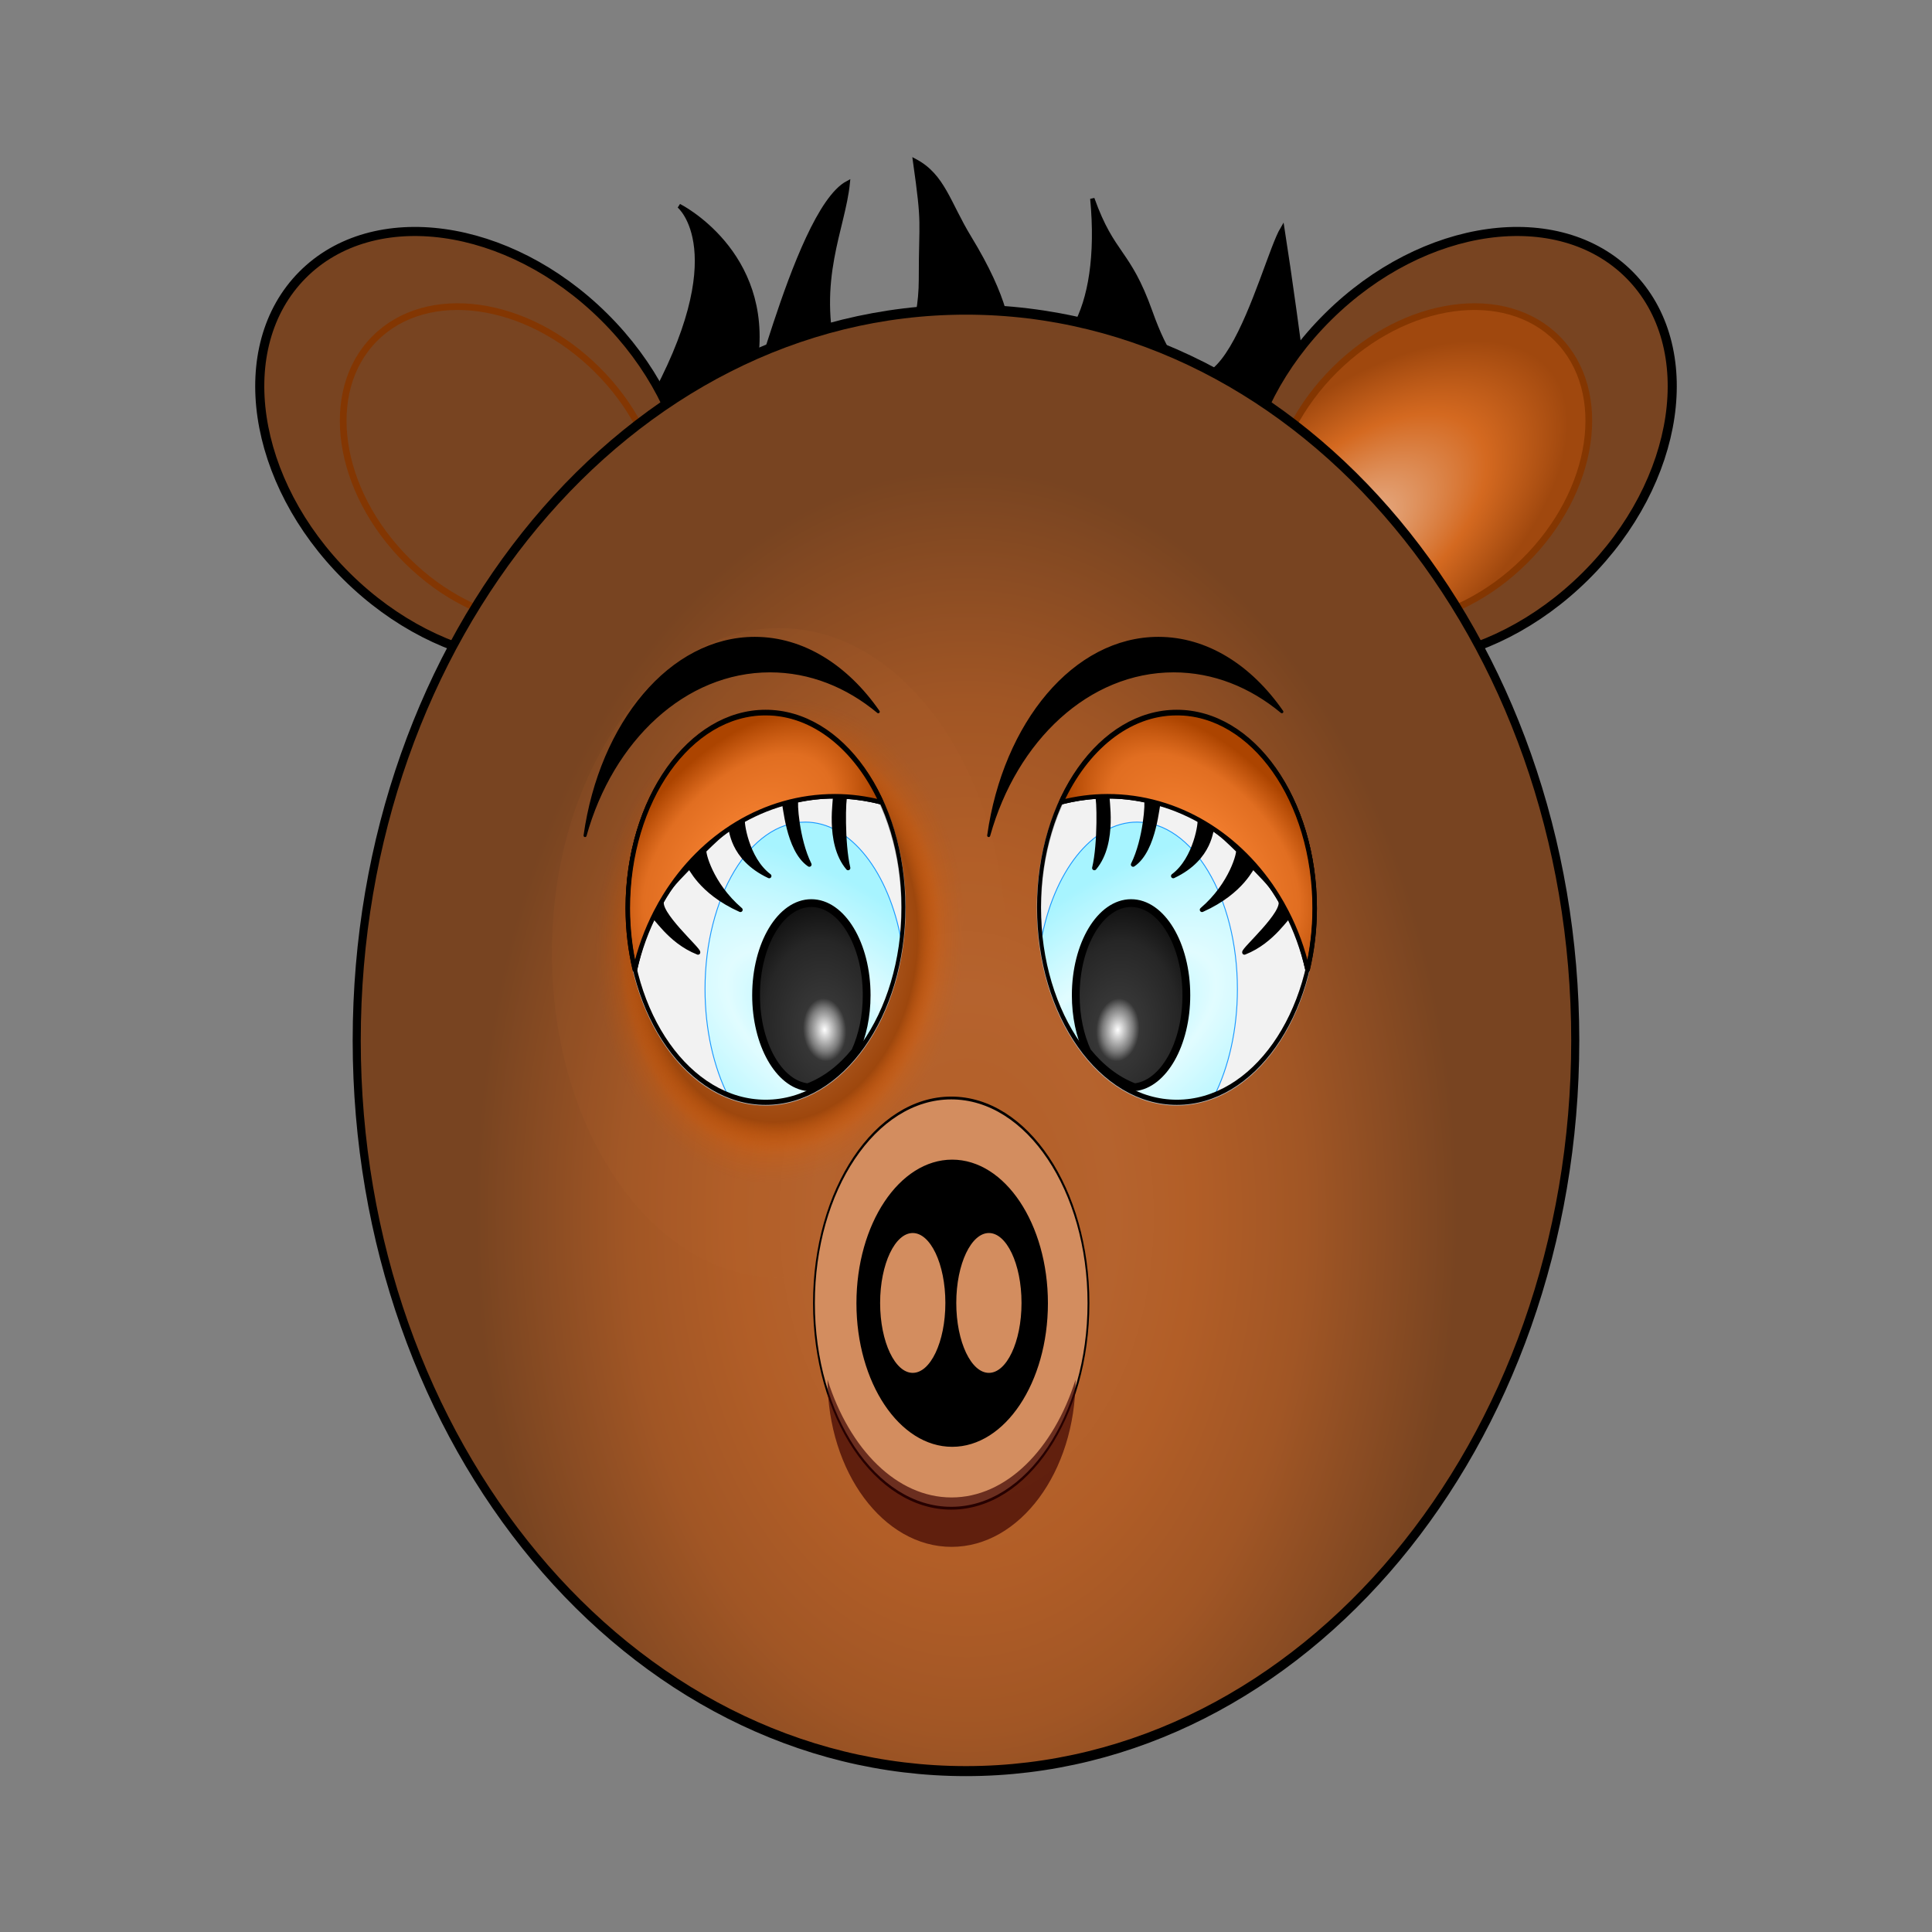 <svg:svg xmlns:dc="http://purl.org/dc/elements/1.1/" xmlns:ns1="http://sodipodi.sourceforge.net/DTD/sodipodi-0.dtd" xmlns:ns2="http://www.inkscape.org/namespaces/inkscape" xmlns:ns3="http://www.w3.org/1999/xlink" xmlns:ns5="http://creativecommons.org/ns#" xmlns:rdf="http://www.w3.org/1999/02/22-rdf-syntax-ns#" xmlns:svg="http://www.w3.org/2000/svg" height="637.781" id="svg4243" version="1.1" viewBox="-84.081 -51.872 637.781 637.781" width="637.781" ns1:docname="Nuevo documento 3" ns2:version="0.48.1 r9760">
  <svg:rect x="-84.081" y="-51.872" width="637.781" height="637.781" fill="#808080" stroke="none"/>
  <svg:defs id="defs4245">
    <svg:radialGradient cx="-315.22" cy="-467.56" gradientTransform="matrix(1.38 .128 -.067 .718 87.499 -92.522)" gradientUnits="userSpaceOnUse" id="radialGradient3640" r="81.943" ns2:collect="always" ns3:href="#linearGradient3554" />
    <svg:linearGradient id="linearGradient3554" ns2:collect="always">
      <svg:stop id="stop3556" offset="0" style="stop-color:#e8b593" />
      <svg:stop id="stop3562" offset=".616" style="stop-color:#d46920" />
      <svg:stop id="stop3558" offset="1" style="stop-color:#a0480e" />
    </svg:linearGradient>
    <svg:radialGradient cx="-457.52" cy="-242.99" gradientTransform="matrix(.801 -9.3886e-8 1.4567e-7 .983 -90.817 -6.021)" gradientUnits="userSpaceOnUse" id="radialGradient3644" r="227.74" ns2:collect="always">
      <svg:stop id="stop3536" offset="0" style="stop-color:#b25e26" />
      <svg:stop id="stop3544" offset=".302" style="stop-color:#b5632e" />
      <svg:stop id="stop3542" offset=".46" style="stop-color:#b25e27" />
      <svg:stop id="stop3546" offset=".69" style="stop-color:#a15625" />
      <svg:stop id="stop3538" offset="1" style="stop-color:#784421" />
    </svg:radialGradient>
    <svg:radialGradient cx="-80.273" cy="832.88" gradientTransform="matrix(.797 .042 -.074 .786 45.398 183.33)" gradientUnits="userSpaceOnUse" id="radialGradient3646" r="107.08" ns2:collect="always" ns3:href="#linearGradient3522" />
    <svg:linearGradient id="linearGradient3522" ns2:collect="always">
      <svg:stop id="stop3524" offset="0" style="stop-color:#d28c5e" />
      <svg:stop id="stop3530" offset=".747" style="stop-color:#9e470d" />
      <svg:stop id="stop3532" offset=".873" style="stop-color:#e15c00;stop-opacity:.222" />
      <svg:stop id="stop3526" offset="1" style="stop-color:#b4612b;stop-opacity:.111" />
    </svg:linearGradient>
    <svg:radialGradient cx="-627.84" cy="-235.56" gradientTransform="matrix(-2.237 -1.665 .853 -1.147 -1793.6 -1546.8)" gradientUnits="userSpaceOnUse" id="radialGradient3714" r="32.572" ns2:collect="always" ns3:href="#linearGradient3419" />
    <svg:linearGradient id="linearGradient3419" ns2:collect="always">
      <svg:stop id="stop3421" offset="0" style="stop-color:#a7f4ff" />
      <svg:stop id="stop3427" offset=".412" style="stop-color:#e1fcff" />
      <svg:stop id="stop3423" offset="1" style="stop-color:#a7f4ff" />
    </svg:linearGradient>
    <svg:radialGradient cx="-629.85" cy="-366.99" gradientTransform="matrix(-.907 .987 -.566 -.52 -1397 141.1)" gradientUnits="userSpaceOnUse" id="radialGradient3710" r="42.571" ns2:collect="always" ns3:href="#linearGradient3381" />
    <svg:linearGradient id="linearGradient3381">
      <svg:stop id="stop3383" offset="0" style="stop-color:#fa8534" />
      <svg:stop id="stop3397" offset=".694" style="stop-color:#e16e21" />
      <svg:stop id="stop3385" offset="1" style="stop-color:#ac4400" />
    </svg:linearGradient>
    <svg:radialGradient cx="-592.82" cy="-256.96" gradientTransform="matrix(-.195 -2.563 1.752 -.133 -255.1 -1785.2)" gradientUnits="userSpaceOnUse" id="radialGradient3707" r="19.539" ns2:collect="always" ns3:href="#linearGradient3399" />
    <svg:linearGradient id="linearGradient3399" ns2:collect="always">
      <svg:stop id="stop3401" offset="0" style="stop-color:#ffffff" />
      <svg:stop id="stop3409" offset=".147" style="stop-color:#7b7b7b" />
      <svg:stop id="stop3417" offset=".208" style="stop-color:#363636" />
      <svg:stop id="stop3407" offset=".585" style="stop-color:#262626" />
      <svg:stop id="stop3403" offset="1" style="stop-color:#000000" />
    </svg:linearGradient>
    <svg:radialGradient cx="-627.84" cy="-235.56" gradientTransform="matrix(2.237 -1.665 -.853 -1.147 710.91 -1546.8)" gradientUnits="userSpaceOnUse" id="radialGradient3702" r="32.572" ns2:collect="always" ns3:href="#linearGradient3419" />
    <svg:radialGradient cx="-629.85" cy="-366.99" gradientTransform="matrix(.907 .987 .566 -.52 314.37 141.1)" gradientUnits="userSpaceOnUse" id="radialGradient3698" r="42.571" ns2:collect="always" ns3:href="#linearGradient3381" />
    <svg:radialGradient cx="-592.82" cy="-256.96" gradientTransform="matrix(.195 -2.563 -1.752 -.133 -827.53 -1785.2)" gradientUnits="userSpaceOnUse" id="radialGradient3695" r="19.539" ns2:collect="always" ns3:href="#linearGradient3399" />
  </svg:defs>
  <ns1:namedview bordercolor="#666666" borderopacity="1.0" fit-margin-bottom="0" fit-margin-left="0" fit-margin-right="0" fit-margin-top="0" id="base" pagecolor="#ffffff" showgrid="false" ns2:current-layer="layer1" ns2:cx="667.68091" ns2:cy="24.143417" ns2:document-units="px" ns2:pageopacity="0.0" ns2:pageshadow="2" ns2:window-height="700" ns2:window-maximized="1" ns2:window-width="1024" ns2:window-x="0" ns2:window-y="25" ns2:zoom="0.35" />
  <svg:g id="layer1" transform="translate(317.68 -22.097)" ns2:groupmode="layer" ns2:label="Capa 1">
    <svg:g id="g3919" transform="translate(460.17 541.82)">
      <svg:path d="m-647.89-437.3c28.694-51.171 10.127-66.333 10.127-66.333s30.382 15.162 25.318 51.171c-5.064 36.01 12.207-49.161 30.382-58.752-1.518 15.201-10.911 31.779-4.16 58.312 6.752 26.533 28.302 3.905 28.302-26.418 0-20.731 1.194-16.931-1.94-39.127 9.212 4.862 10.974 13.914 17.915 25.305 12.208 20.035 13.563 30.961 13.307 38.507 17.39 6.674 30.887-13.722 27.296-51.383 6.818 19.037 11.83 16.807 19.172 37.399 20.255 56.857 36.827-16.062 43.578-27.433 4.961 31.513 11.815 87.181 11.815 87.181l-221.11-28.429z" id="path3794" style="fill-rule:evenodd;stroke:#000000;stroke-width:1.423px;fill:#000000" ns1:nodetypes="ccscsscscccccc" ns2:connector-curvature="0" />
      <svg:g id="g3582" transform="matrix(-.978 .208 .208 .978 -1034.6 130.83)">
        <svg:path d="m-191.05-465.99c0 33.32-36.015 60.332-80.443 60.332-44.427 0-80.443-27.012-80.443-60.332s36.015-60.332 80.443-60.332c44.427 0 80.443 27.012 80.443 60.332z" id="path3584" style="stroke-linejoin:round;stroke:#000000;stroke-linecap:round;stroke-width:3;fill:#784421" transform="matrix(-.841 -.541 -.541 .841 -1235.2 -161.94)" ns1:cx="-271.49393" ns1:cy="-465.99277" ns1:rx="80.44265" ns1:ry="60.331985" ns1:type="arc" />
        <svg:path d="m-191.05-465.99c0 33.32-36.015 60.332-80.443 60.332-44.427 0-80.443-27.012-80.443-60.332s36.015-60.332 80.443-60.332c44.427 0 80.443 27.012 80.443 60.332z" id="path3586" style="stroke-linejoin:round;stroke-opacity:.982;stroke:#833602;stroke-linecap:round;stroke-width:3;fill:url(#radialGradient3640)" transform="matrix(-.62 -.399 -.399 .62 -1099.1 -222.19)" ns1:cx="-271.49393" ns1:cy="-465.99277" ns1:rx="80.44265" ns1:ry="60.331985" ns1:type="arc" />
      </svg:g>
      <svg:g id="g3576" transform="matrix(.978 .208 -.208 .978 -51.481 130.83)" ns2:transform-center-x="164.18273" ns2:transform-center-y="-207.05777">
        <svg:path d="m-191.05-465.99c0 33.32-36.015 60.332-80.443 60.332-44.427 0-80.443-27.012-80.443-60.332s36.015-60.332 80.443-60.332c44.427 0 80.443 27.012 80.443 60.332z" id="path3322" style="stroke-linejoin:round;stroke:#000000;stroke-linecap:round;stroke-width:3;fill:#784421" transform="matrix(-.841 -.541 -.541 .841 -1235.2 -161.94)" ns1:cx="-271.49393" ns1:cy="-465.99277" ns1:rx="80.44265" ns1:ry="60.331985" ns1:type="arc" />
        <svg:path d="m-191.05-465.99c0 33.32-36.015 60.332-80.443 60.332-44.427 0-80.443-27.012-80.443-60.332s36.015-60.332 80.443-60.332c44.427 0 80.443 27.012 80.443 60.332z" id="path3447" style="stroke-linejoin:round;stroke-opacity:.982;stroke:#833602;stroke-linecap:round;stroke-width:3;fill:url(#radialGradient3640)" transform="matrix(-.62 -.399 -.399 .62 -1099.1 -222.19)" ns1:cx="-271.49393" ns1:cy="-465.99277" ns1:rx="80.44265" ns1:ry="60.331985" ns1:type="arc" />
      </svg:g>
      <svg:path d="m-231.27-297.57c0 120.79-101.29 218.7-226.24 218.7s-226.24-97.917-226.24-218.7c0-120.79 101.29-218.7 226.24-218.7s226.24 97.917 226.24 218.7z" id="path3316" style="stroke-linejoin:round;stroke:#000000;stroke-linecap:round;stroke-width:3;fill:url(#radialGradient3644)" transform="matrix(.889 0 0 1.103 -136.32 100.07)" ns1:cx="-457.51755" ns1:cy="-297.56598" ns1:rx="226.24495" ns1:ry="218.70345" ns1:type="arc" />
      <svg:path d="m25.138 838.69c0 62.476-47.27 113.12-105.58 113.12-58.311 0-105.58-50.647-105.58-113.12 0-62.476 47.27-113.12 105.58-113.12 58.311 0 105.58 50.647 105.58 113.12z" id="path3520" style="fill:url(#radialGradient3646)" transform="matrix(.711 0 0 .948 -547.48 -1052.1)" ns1:cx="-80.44265" ns1:cy="838.6864" ns1:rx="105.58097" ns1:ry="113.12247" ns1:type="arc" />
      <svg:path d="m-571.04-306.77c-4.916-1.257-10.025-1.969-15.281-1.969-23.308 0-43.878 13.085-56.156 33-1.079 1.699-2.037 3.468-2.969 5.25-3.031 5.894-5.374 12.284-6.906 19.031 6.013 25.612 23.053 44.094 43.156 44.094 25.115 0 45.5-28.853 45.5-64.406 0-12.912-2.717-24.916-7.344-35z" id="path3314" style="stroke-linejoin:round;stroke:#b3b3b3;stroke-linecap:round;stroke-width:1.486;fill:#f2f2f2" ns1:nodetypes="cscccssc" ns2:connector-curvature="0" />
      <svg:path d="m-596.1-300.21c-18.271 0-33.094 24.705-33.094 55.156 0 13.411 2.877 25.717 7.656 35.281 3.929 1.567 8.062 2.406 12.344 2.406 22.465 0 41.153-23.088 44.844-53.406-4.068-22.791-16.76-39.438-31.75-39.438z" id="path3363" style="stroke-linejoin:round;stroke:#1a98ff;stroke-linecap:round;stroke-width:0.3;fill:url(#radialGradient3714)" ns2:connector-curvature="0" />
      <svg:path d="m-609.19-336.18c-25.115 0-45.5 28.853-45.5 64.406 0 7.095 0.845 13.927 2.344 20.312 1.532-6.748 2.986-11.582 6.016-17.476 0.494-0.961 5.188 7.981 14.83 11.761 0.464-0.817-13.884-13.333-11.862-17.191 2.485-4.741 5.386-7.248 8.996-11.09 0.357-0.38 3.296 8.134 16.858 14.204-9.907-8.485-12.4-19.158-11.926-19.618 3.081-2.984 5.063-5.016 8.578-7.377 0.473-0.318 0.11 9.861 12.846 15.841-7.555-5.633-9.163-18.241-8.698-18.521 4.905-2.955 8.047-4.04 13.558-5.568 0.462-0.128 1.181 15.418 8.39 20.296-4.162-8.379-4.819-21.01-4.337-21.118 4.141-0.932 8.414-1.424 12.784-1.424 0.563 0-2.808 15.188 4.351 23.688-1.95-8.154-1.54-23.623-0.98-23.591 4.075 0.234 8.053 0.885 11.911 1.872-8.114-17.682-22.162-29.406-38.156-29.406z" id="path3359" style="stroke-linejoin:round;stroke:#000000;stroke-linecap:round;stroke-width:1.486;fill:#000000" ns1:nodetypes="cscscsscsscsscsscscc" ns2:connector-curvature="0" />
      <svg:path d="m-609.19-336.18c-25.115 0-45.5 28.853-45.5 64.406 0 7.095 0.845 13.927 2.344 20.312 1.532-6.748 3.874-13.137 6.905-19.032 0.494-0.961 1.006-1.908 1.536-2.842 0.464-0.817 0.941-1.624 1.432-2.42 12.278-19.915 32.85-32.988 56.158-32.988 5.256 0 10.366 0.711 15.281 1.969-8.114-17.682-22.162-29.406-38.156-29.406z" id="path3347" style="stroke-linejoin:round;stroke:#000000;stroke-linecap:round;stroke-width:1.486;fill:url(#radialGradient3710)" ns1:nodetypes="cscsssscc" ns2:connector-curvature="0" />
      <svg:path d="m-594.1-273.47c-10.078 0-18.242 13.615-18.242 30.412 0 16.164 7.566 29.411 17.119 30.386 5.858-2.218 11.167-6.319 15.594-11.823 2.376-5.137 3.798-11.581 3.798-18.563 0-16.797-8.191-30.412-18.269-30.412z" id="path3343" style="stroke-linejoin:round;stroke:#000000;stroke-linecap:round;stroke-width:2.568;fill:url(#radialGradient3707)" ns2:connector-curvature="0" />
      <svg:path d="m25.138 838.69c0 62.476-47.27 113.12-105.58 113.12-58.311 0-105.58-50.647-105.58-113.12 0-62.476 47.27-113.12 105.58-113.12 58.311 0 105.58 50.647 105.58 113.12z" id="path3548" style="fill:url(#radialGradient3646)" transform="matrix(.711 0 0 .948 -422.53 -1054.1)" ns1:cx="-80.44265" ns1:cy="838.6864" ns1:rx="105.58097" ns1:ry="113.12247" ns1:type="arc" />
      <svg:path d="m-511.6-306.77c4.916-1.257 10.025-1.969 15.281-1.969 23.308 0 43.878 13.085 56.156 33 1.079 1.699 2.037 3.468 2.969 5.25 3.031 5.894 5.374 12.284 6.906 19.031-6.013 25.612-23.053 44.094-43.156 44.094-25.115 0-45.5-28.853-45.5-64.406 0-12.912 2.717-24.916 7.344-35z" id="path3465" style="stroke-linejoin:round;stroke:#b3b3b3;stroke-linecap:round;stroke-width:1.486;fill:#f2f2f2" ns1:nodetypes="cscccssc" ns2:connector-curvature="0" />
      <svg:path d="m-486.54-300.21c18.271 0 33.094 24.705 33.094 55.156 0 13.411-2.877 25.717-7.656 35.281-3.929 1.567-8.062 2.406-12.344 2.406-22.465 0-41.153-23.088-44.844-53.406 4.068-22.791 16.76-39.438 31.75-39.438z" id="path3469" style="stroke-linejoin:round;stroke:#1a98ff;stroke-linecap:round;stroke-width:0.3;fill:url(#radialGradient3702)" ns2:connector-curvature="0" />
      <svg:path d="m-473.44-336.18c25.115 0 45.5 28.853 45.5 64.406 0 7.095-0.845 13.927-2.344 20.312-1.532-6.748-2.986-11.582-6.016-17.476-0.494-0.961-5.188 7.981-14.83 11.761-0.464-0.817 13.884-13.333 11.862-17.191-2.485-4.741-5.386-7.248-8.996-11.09-0.357-0.38-3.296 8.134-16.858 14.204 9.907-8.485 12.4-19.158 11.926-19.618-3.081-2.984-5.063-5.016-8.578-7.377-0.473-0.318-0.11 9.861-12.846 15.841 7.555-5.633 9.163-18.241 8.698-18.521-4.905-2.955-8.047-4.04-13.558-5.568-0.462-0.128-1.181 15.418-8.39 20.296 4.162-8.379 4.819-21.01 4.337-21.118-4.141-0.932-8.414-1.424-12.784-1.424-0.563 0 2.808 15.188-4.351 23.688 1.95-8.154 1.54-23.623 0.98-23.591-4.075 0.234-8.053 0.885-11.911 1.872 8.114-17.682 22.162-29.406 38.156-29.406z" id="path3471" style="stroke-linejoin:round;stroke:#000000;stroke-linecap:round;stroke-width:1.486;fill:#000000" ns1:nodetypes="cscscsscsscsscsscscc" ns2:connector-curvature="0" />
      <svg:path d="m-473.44-336.18c25.115 0 45.5 28.853 45.5 64.406 0 7.095-0.845 13.927-2.344 20.312-1.532-6.748-3.874-13.137-6.905-19.032-0.494-0.961-1.006-1.908-1.536-2.842-0.464-0.817-0.941-1.624-1.432-2.42-12.278-19.915-32.85-32.988-56.158-32.988-5.256 0-10.366 0.711-15.281 1.969 8.114-17.682 22.162-29.406 38.156-29.406z" id="path3473" style="stroke-linejoin:round;stroke:#000000;stroke-linecap:round;stroke-width:1.486;fill:url(#radialGradient3698)" ns1:nodetypes="cscsssscc" ns2:connector-curvature="0" />
      <svg:path d="m-488.54-273.47c10.078 0 18.242 13.615 18.242 30.412 0 16.164-7.566 29.411-17.119 30.386-5.858-2.218-11.167-6.319-15.594-11.823-2.376-5.137-3.798-11.581-3.798-18.563 0-16.797 8.191-30.412 18.269-30.412z" id="path3475" style="stroke-linejoin:round;stroke:#000000;stroke-linecap:round;stroke-width:2.568;fill:url(#radialGradient3695)" ns2:connector-curvature="0" />
      <svg:path d="m25.138 838.69c0 62.476-47.27 113.12-105.58 113.12-58.311 0-105.58-50.647-105.58-113.12 0-62.476 47.27-113.12 105.58-113.12 58.311 0 105.58 50.647 105.58 113.12z" id="path3467" style="stroke-linejoin:round;stroke:#000000;stroke-linecap:round;stroke-width:3;fill:none" transform="matrix(-.431 0 0 .569 -508.11 -749.29)" ns1:cx="-80.44265" ns1:cy="838.6864" ns1:rx="105.58097" ns1:ry="113.12247" ns1:type="arc" />
      <svg:path d="m25.138 838.69c0 62.476-47.27 113.12-105.58 113.12-58.311 0-105.58-50.647-105.58-113.12 0-62.476 47.27-113.12 105.58-113.12 58.311 0 105.58 50.647 105.58 113.12z" id="path3374" style="stroke-linejoin:round;stroke:#000000;stroke-linecap:round;stroke-width:3;fill:none" transform="matrix(.431 0 0 .569 -574.52 -749.29)" ns1:cx="-80.44265" ns1:cy="838.6864" ns1:rx="105.58097" ns1:ry="113.12247" ns1:type="arc" />
      <svg:g id="g3718" transform="matrix(.831 0 0 .916 -96.724 -36.112)">
        <svg:path d="m-231.27-297.57c0 120.79-101.29 218.7-226.24 218.7s-226.24-97.917-226.24-218.7c0-120.79 101.29-218.7 226.24-218.7s226.24 97.917 226.24 218.7z" id="path3324" style="stroke-linejoin:round;stroke:#000000;stroke-linecap:round;stroke-width:3;fill:#d38d5f" transform="matrix(.241 0 0 .338 -432.7 -14.387)" ns1:cx="-457.51755" ns1:cy="-297.56598" ns1:rx="226.24495" ns1:ry="218.70345" ns1:type="arc" />
        <svg:path d="m-231.27-297.57c0 120.79-101.29 218.7-226.24 218.7s-226.24-97.917-226.24-218.7c0-120.79 101.29-218.7 226.24-218.7s226.24 97.917 226.24 218.7z" id="path3453" style="stroke-linejoin:round;stroke:#000000;stroke-linecap:round;stroke-width:3;fill:#000000" transform="matrix(.167 0 0 .235 -466.17 -44.993)" ns1:cx="-457.51755" ns1:cy="-297.56598" ns1:rx="226.24495" ns1:ry="218.70345" ns1:type="arc" />
      </svg:g>
      <svg:path d="m-612.76-360.86c-27.702 0-50.79 27.998-56.031 65.094 8.81-31.637 32.814-54.375 61.062-54.375 13.205 0 25.479 4.98 35.719 13.5-10.374-14.94-24.805-24.219-40.75-24.219z" id="path3564" style="stroke-linejoin:round;stroke:#000000;stroke-linecap:round;fill:#000000" ns2:connector-curvature="0" />
      <svg:path d="m-479.52-360.86c-27.702 0-50.79 27.998-56.031 65.094 8.81-31.637 32.814-54.375 61.062-54.375 13.205 0 25.479 4.98 35.719 13.5-10.374-14.94-24.805-24.219-40.75-24.219z" id="path3570" style="stroke-linejoin:round;stroke:#000000;stroke-linecap:round;fill:#000000" ns2:connector-curvature="0" />
      <svg:g id="g3732" transform="translate(.203 -2.717)">
        <svg:path d="m-542.99-134.8c0 10.76-5.065 19.482-11.312 19.482-6.248 0-11.312-8.723-11.312-19.482s5.065-19.482 11.312-19.482c6.248 0 11.312 8.723 11.312 19.482z" id="path3726" style="stroke-linejoin:round;stroke:#000000;stroke-linecap:round;fill:#d38d5f" transform="matrix(.996 0 0 1.216 -8.738 25.159)" ns1:cx="-554.30011" ns1:cy="-134.79532" ns1:rx="11.312247" ns1:ry="19.482204" ns1:type="arc" />
        <svg:path d="m-542.99-134.8c0 10.76-5.065 19.482-11.312 19.482-6.248 0-11.312-8.723-11.312-19.482s5.065-19.482 11.312-19.482c6.248 0 11.312 8.723 11.312 19.482z" id="path3730" style="stroke-linejoin:round;stroke:#000000;stroke-linecap:round;fill:#d38d5f" transform="matrix(.996 0 0 1.216 16.4 25.159)" ns1:cx="-554.30011" ns1:cy="-134.79532" ns1:rx="11.312247" ns1:ry="19.482204" ns1:type="arc" />
      </svg:g>
      <svg:path d="m-588.75-116.14c0.087 30.478 18.393 55.188 40.938 55.188s40.851-24.71 40.938-55.188c-7.245 22.963-22.858 38.875-40.938 38.875-18.08-0-33.693-15.912-40.938-38.875z" id="path3736" style="opacity:.674;fill:#390000" ns2:connector-curvature="0" />
    </svg:g>
  </svg:g>
</svg:svg>